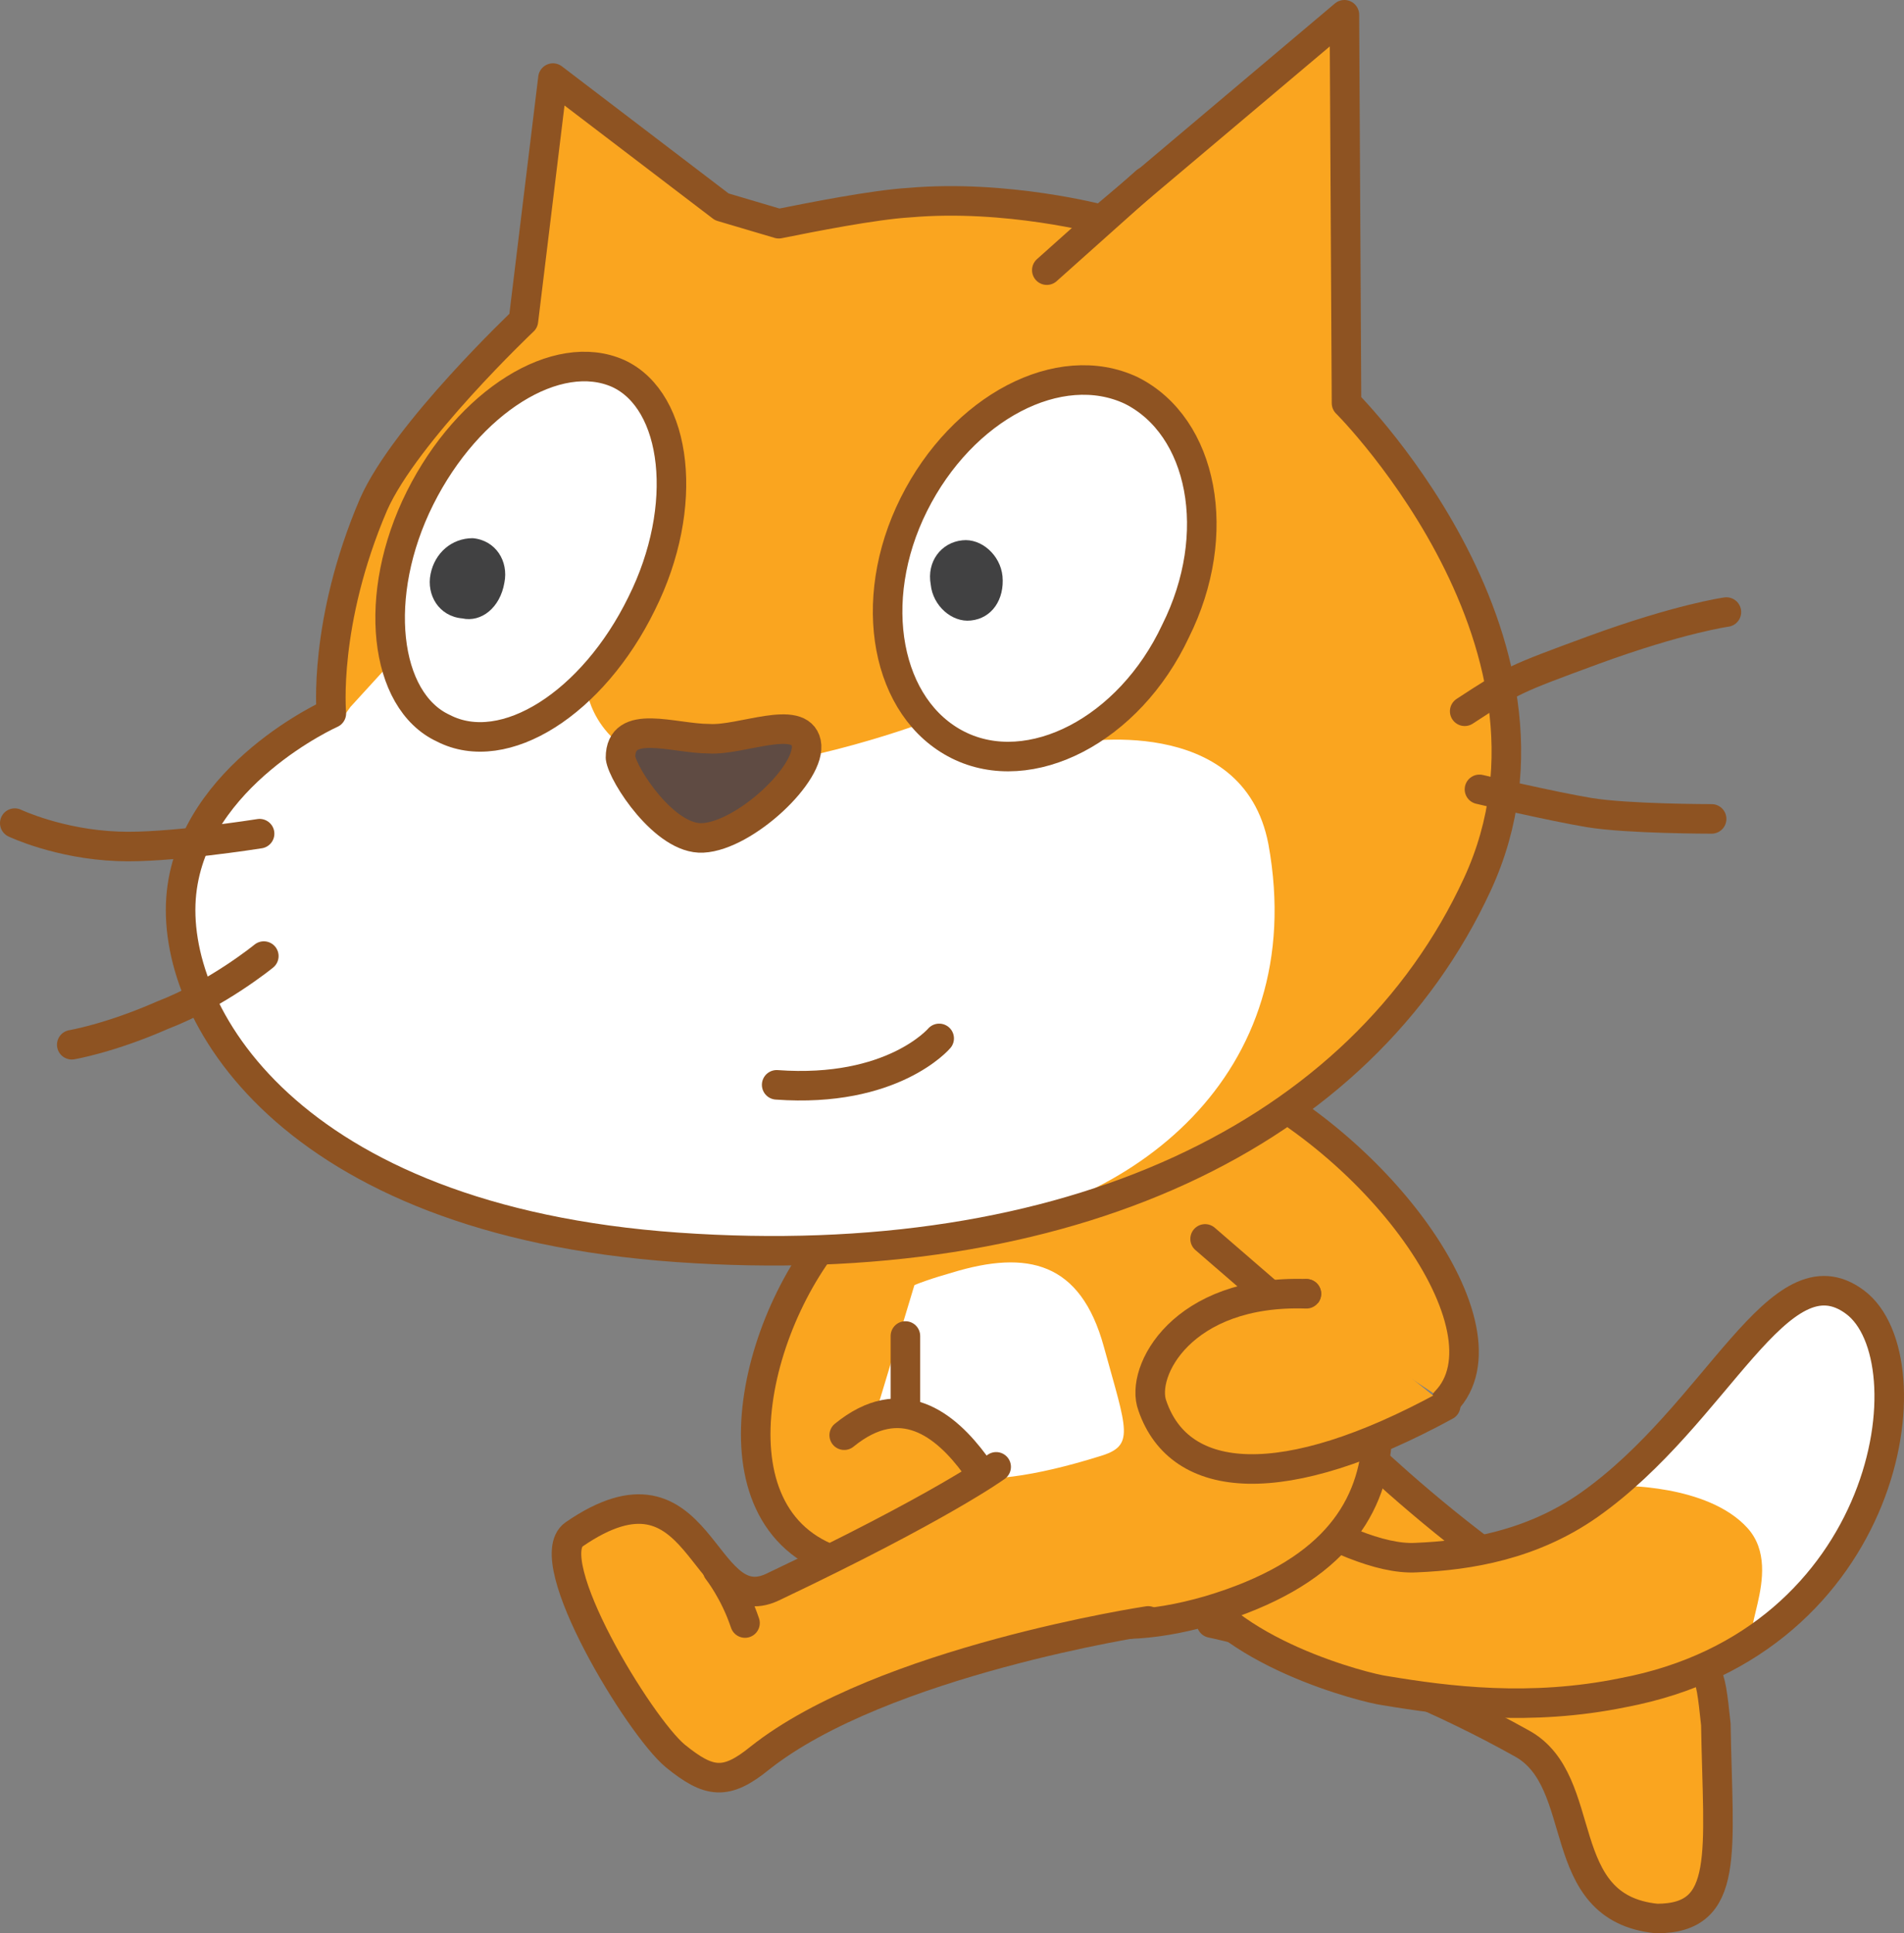 <svg version="1.1" xmlns="http://www.w3.org/2000/svg" xmlns:xlink="http://www.w3.org/1999/xlink" width="90.215" height="91.6" viewBox="0,0,90.215,91.6"><rect x="0" y="0" width="90.215" height="91.6" fill="#808080" stroke="none"/><g transform="translate(-204.699,-135.6)"><g data-paper-data="{&quot;isPaintingLayer&quot;:true}" fill-rule="nonzero" stroke-miterlimit="10" stroke-dasharray="" stroke-dashoffset="0" style="mix-blend-mode: normal"><path d="M259.599,204.6" data-paper-data="{&quot;index&quot;:null}" fill="#faa51f" stroke="#8e5322" stroke-width="1.4" stroke-linecap="round" stroke-linejoin="round"/><g data-paper-data="{&quot;index&quot;:null}" fill="#faa51f" stroke="#8e5322" stroke-width="1.4" stroke-linecap="round" stroke-linejoin="round"><path d="M267.799,202.9c0,0 8.9,9.1 16,11.1c1.9,0.5 1.9,0.5 2.2,3.3c0.1,6.1 0.7,9.2 -2.8,9.2c-5,-0.5 -3.1,-6.5 -6.4,-8.3c-7.7,-4.3 -14.7,-5.7 -14.7,-5.7"/><path d="M278.099,219.8"/></g><g data-paper-data="{&quot;index&quot;:null}"><path d="M271.799,209.4c2.5,-0.1 5.5,-0.6 8.2,-2.5c6.1,-4.3 9,-12.3 12.6,-9.6c3.6,2.7 1.7,16.1 -11,18.5c-4.4,0.9 -8.3,0.4 -11.3,-0.1c-0.8,-0.1 -7.7,-1.8 -9.5,-5.6c-1.9,-3.8 -0.1,-4.4 0.8,-4.8c0.8,-0.5 6.7,4.3 10.2,4.1z" fill="#faa51f" stroke="none" stroke-width="1" stroke-linecap="butt" stroke-linejoin="miter"/><path d="M292.499,197.1c1.9,0.9 2.4,6 1,9.4c-1.5,3.4 -3.7,5.3 -5.2,6.5c-1.7,0.8 1.1,-2.9 -0.8,-5c-1.9,-2.1 -6.1,-2 -6.1,-2c0,0 3.7,-3.9 5.8,-6.1c1.8,-2.2 3.2,-3.6 5.3,-2.8z" fill="#ffffff" stroke="none" stroke-width="1" stroke-linecap="butt" stroke-linejoin="miter"/><path d="M271.799,209.4c2.5,-0.1 5.5,-0.6 8.2,-2.5c6.1,-4.3 9,-12.3 12.6,-9.6c3.6,2.7 1.7,16.1 -11,18.5c-4.4,0.9 -8.3,0.4 -11.3,-0.1c-0.8,-0.1 -7.7,-1.8 -9.5,-5.6c-1.9,-3.8 -0.1,-4.4 0.8,-4.8c0.8,-0.5 6.7,4.3 10.2,4.1z" fill="none" stroke="#8e5322" stroke-width="1.4" stroke-linecap="round" stroke-linejoin="round"/></g><path d="M255.099,188.7c6.5,-1.9 10.9,-1.3 12.8,5.1c1.9,6.4 5.5,14.7 -5.9,18.1c-11.4,3.3 -12.5,-6.6 -14.4,-13c-1.9,-6.4 1.2,-8.3 7.5,-10.2z" data-paper-data="{&quot;index&quot;:null}" fill="#faa51f" stroke="#8e5322" stroke-width="1.4" stroke-linecap="round" stroke-linejoin="round"/><path d="M249.799,195.9c3.6,-1.1 6.1,-0.5 7.2,3.5c1.1,4 1.5,4.7 -0.2,5.2c-6.1,1.9 -9.7,1.4 -10.9,-2.6c-1.2,-4.1 0.4,-5.1 3.9,-6.1z" data-paper-data="{&quot;index&quot;:null}" fill="#ffffff" stroke="none" stroke-width="1" stroke-linecap="butt" stroke-linejoin="miter"/><g data-paper-data="{&quot;index&quot;:null}" stroke="#8e5322" stroke-width="1.4" stroke-linecap="round" stroke-linejoin="round"><path d="M254.699,189.7l7.2,-3.6c8,3.3 14.6,12.5 11.3,15.9" fill="#faa51f"/><path d="M265.499,197.5" fill="#faa51f"/><path d="M261.999,196.7" fill="none"/><path d="M265.499,197.5l-3.7,-3.2" fill="#faa51f"/><path d="M266.599,196.9l-1.1,0.6" fill="none"/></g><g data-paper-data="{&quot;index&quot;:null}" stroke="#8e5322" stroke-width="1.4" stroke-linecap="round" stroke-linejoin="round"><path d="M244.099,209.5c-6.1,-2.3 -3.5,-12.2 0.9,-16.4l4.2,-0.5" fill="#faa51f"/><path d="M247.599,202.8" fill="#faa51f"/><path d="M249.599,200.6" fill="none"/><path d="M247.599,198.9v3.9" fill="#faa51f"/><path d="M246.499,202.8h1.1" fill="none"/></g><path d="M273.199,202.2c-7.7,4.2 -12.6,3.8 -13.9,0c-0.6,-1.6 1.4,-5.5 7.3,-5.3" data-paper-data="{&quot;index&quot;:null}" fill="#faa51f" stroke="#8e5322" stroke-width="1.4" stroke-linecap="round" stroke-linejoin="round"/><path d="M244.699,203.6c2.7,-2.2 4.8,-0.5 6.2,1.4c2.1,2.6 -0.6,7.2 -6.8,4.5" data-paper-data="{&quot;index&quot;:null}" fill="#faa51f" stroke="#8e5322" stroke-width="1.4" stroke-linecap="round" stroke-linejoin="round"/><g data-paper-data="{&quot;index&quot;:null}"><g><path d="M241.599,146.2c1.5,-0.3 4.5,-0.9 6.2,-1c4.6,-0.4 9.1,0.8 9.1,0.8l11.5,-9.7l0.1,18.4c-0.7,-0.7 11.6,11.1 6.2,22.8c-5.5,11.9 -19.4,18.5 -37.9,17.2c-18.5,-1.3 -24.1,-11.2 -23.5,-16.8c0.6,-5.6 7.1,-8.5 7.1,-8.5c0,0 -0.4,-4.3 2,-9.9c1.5,-3.4 7.1,-8.7 7.1,-8.7l1.4,-11.5l8,6.1z" fill="#faa51f" stroke="none" stroke-width="1" stroke-linecap="butt" stroke-linejoin="miter"/><path d="M221.299,169.1l2.1,-2.3l9.1,1.5c0,0 0.4,3.3 4.7,3.7c4.3,0.4 11.1,-2.1 11.1,-2.1l7.3,0.9c0,0 8,-1.5 9.2,4.8c2,11 -6.6,17.4 -15.1,18.3c-5.5,0.7 -9,0.4 -13,0.2c-17.4,-1 -23.6,-10.7 -22.8,-16.3c0.5,-5.6 6.9,-8 6.9,-8z" fill="#ffffff" stroke="none" stroke-width="1" stroke-linecap="butt" stroke-linejoin="miter"/><path d="M216.999,175.1c0,0 -4.4,0.7 -6.7,0.6c-2.8,-0.1 -4.9,-1.1 -4.9,-1.1" fill="none" stroke="#8e5322" stroke-width="1.4" stroke-linecap="round" stroke-linejoin="round"/><path d="M217.199,180.9c0,0 -2.2,1.8 -4.8,2.8c-2.5,1.1 -4.3,1.4 -4.3,1.4" fill="none" stroke="#8e5322" stroke-width="1.4" stroke-linecap="round" stroke-linejoin="round"/><path d="M254.299,148.4l4.7,-4.2" fill="none" stroke="#8e5322" stroke-width="1.4" stroke-linecap="round" stroke-linejoin="round"/><path d="M241.599,146.2c1.5,-0.3 4.5,-0.9 6.2,-1c4.6,-0.4 9.1,0.8 9.1,0.8l11.5,-9.7l0.1,18.4c-0.7,-0.7 11.6,11.1 6.2,22.8c-5.5,11.9 -19.4,18.5 -37.9,17.2c-18.5,-1.3 -24.1,-11.2 -23.5,-16.8c0.6,-5.6 7.1,-8.5 7.1,-8.5c0,0 -0.4,-4.3 2,-9.9c1.5,-3.4 7.1,-8.7 7.1,-8.7l1.4,-11.5l8,6.1z" fill="none" stroke="#8e5322" stroke-width="1.4" stroke-linecap="round" stroke-linejoin="round"/><path d="M285.799,174.4c0,0 -4,0 -5.8,-0.3c-1.8,-0.3 -5.2,-1.1 -5.2,-1.1" fill="none" stroke="#8e5322" stroke-width="1.4" stroke-linecap="round" stroke-linejoin="round"/><path d="M274.099,169.3c2.3,-1.5 2.3,-1.5 6.1,-2.9c4.1,-1.5 6.3,-1.8 6.3,-1.8" fill="none" stroke="#8e5322" stroke-width="1.4" stroke-linecap="round" stroke-linejoin="round"/></g><g><path d="M233.999,153.3c2.8,1.3 3.4,6.3 1.1,10.9c-2.3,4.7 -6.5,7.4 -9.4,5.9c-2.8,-1.3 -3.4,-6.3 -1.1,-10.9c2.3,-4.6 6.5,-7.2 9.4,-5.9z" fill="#ffffff" stroke="#8e5322" stroke-width="1.4" stroke-linecap="round" stroke-linejoin="round"/><path d="M225.099,162.8c0.2,-1 1,-1.7 2,-1.7c1.1,0.1 1.7,1.1 1.5,2.1c-0.2,1.2 -1.1,1.9 -2,1.7c-1.1,-0.1 -1.7,-1.1 -1.5,-2.1" fill="#414142" stroke="none" stroke-width="1" stroke-linecap="butt" stroke-linejoin="miter"/></g><g><path d="M258.299,154.1c3.4,1.7 4.4,6.8 2.1,11.4c-2.2,4.7 -6.9,7.1 -10.3,5.4c-3.4,-1.7 -4.4,-6.8 -2.1,-11.4c2.3,-4.6 6.9,-7 10.3,-5.4z" fill="#ffffff" stroke="#8e5322" stroke-width="1.4" stroke-linecap="round" stroke-linejoin="round"/><path d="M248.799,163.3c-0.2,-1.1 0.5,-2 1.5,-2.1c0.9,-0.1 1.8,0.7 1.9,1.7c0.1,1.1 -0.5,2 -1.5,2.1c-0.9,0.1 -1.8,-0.7 -1.9,-1.7" fill="#414142" stroke="none" stroke-width="1" stroke-linecap="butt" stroke-linejoin="miter"/></g><path d="M242.899,170.8c0.3,1.4 -2.9,4.4 -4.9,4.5c-1.8,0.1 -3.8,-3 -3.9,-3.8c0,-1.9 2.5,-0.9 4.2,-0.9c1.5,0.1 4.3,-1.2 4.6,0.2z" fill="#5f4b43" stroke="#8e5322" stroke-width="1.4" stroke-linecap="round" stroke-linejoin="round"/><path d="M249.199,184.8c0,0 -2.2,2.6 -7.7,2.2" fill="#ffffff" stroke="#8e5322" stroke-width="1.4" stroke-linecap="round" stroke-linejoin="round"/></g><g data-paper-data="{&quot;index&quot;:null}" fill="#faa51f" stroke="#8e5322" stroke-width="1.4" stroke-linecap="round" stroke-linejoin="round"><path d="M259.099,212.4c0,0 -12.6,1.9 -18.4,6.5c-1.6,1.3 -2.4,1.2 -4,-0.1c-1.7,-1.4 -6.5,-9.3 -4.8,-10.5c6.1,-4.2 6,4.1 9.4,2.5c8,-3.8 10.6,-5.7 10.6,-5.7"/><path d="M238.699,210c0,0 0.8,1 1.3,2.5"/></g></g></g></svg>